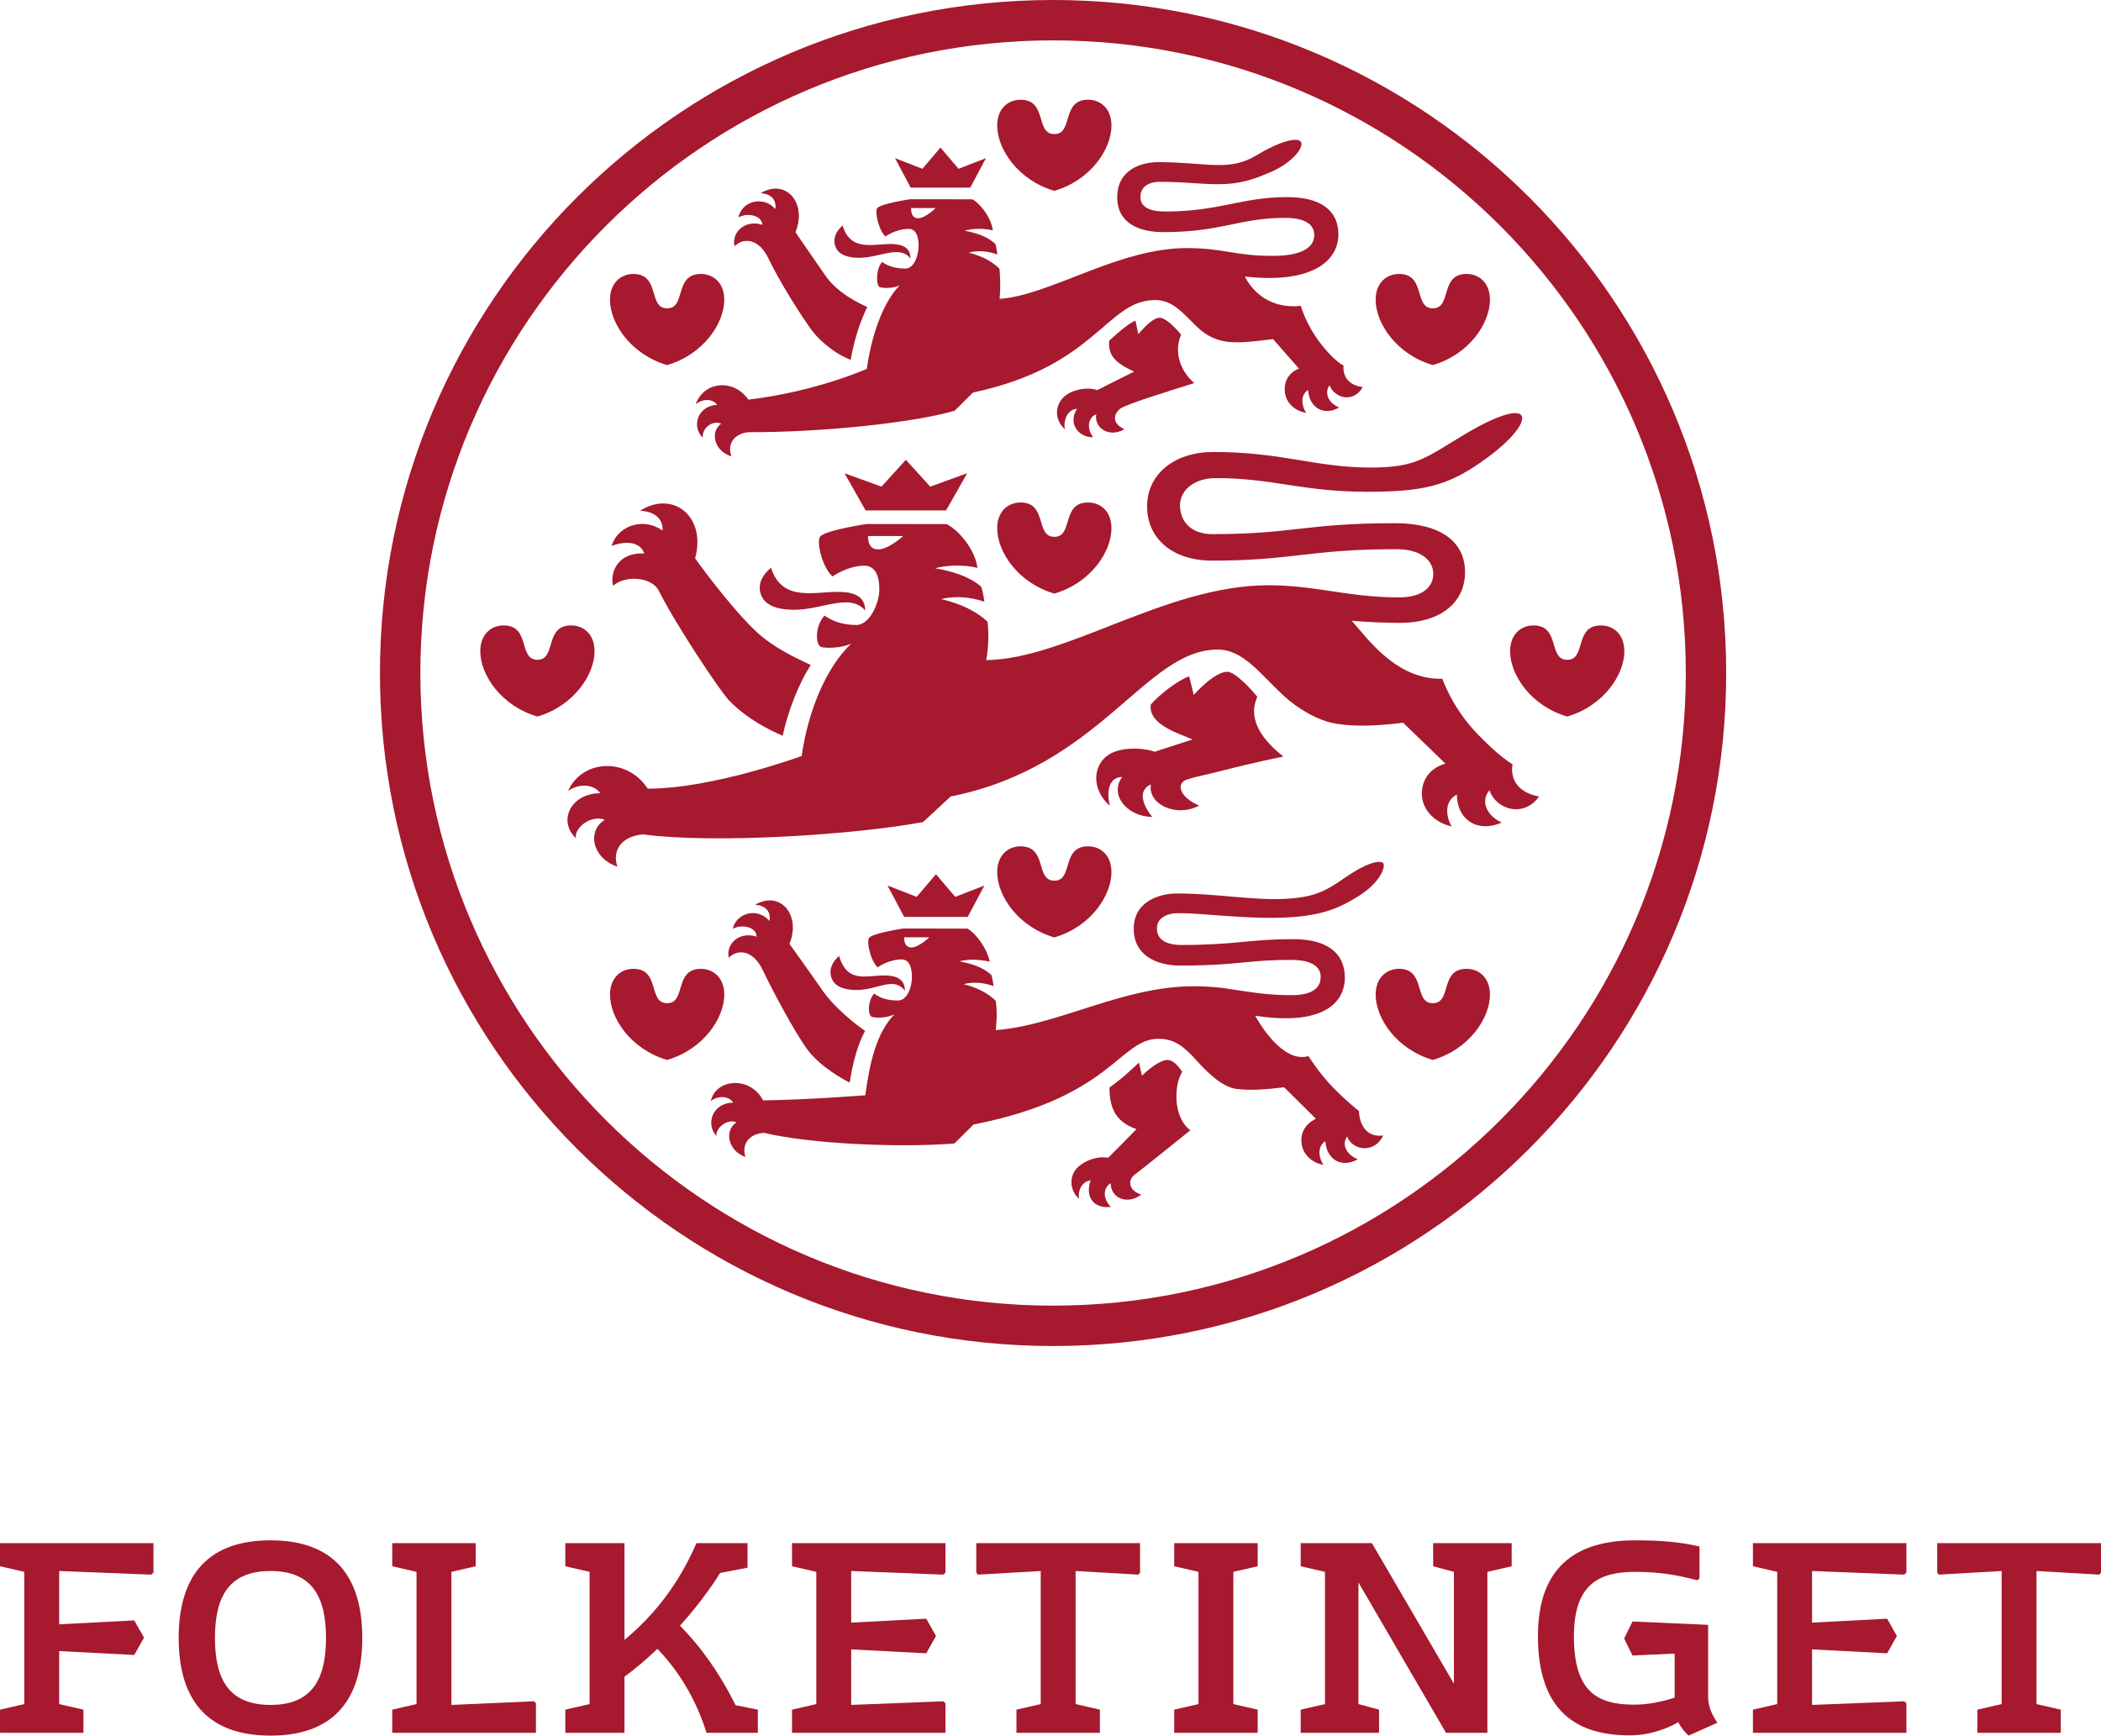 <?xml version="1.0" encoding="UTF-8"?>
<svg id="svg50" width="800" height="660.98" xmlns:cc="http://creativecommons.org/ns#" xmlns:dc="http://purl.org/dc/elements/1.1/" xmlns:rdf="http://www.w3.org/1999/02/22-rdf-syntax-ns#" version="1.1" viewBox="0 0 800 660.98" xmlns="http://www.w3.org/2000/svg">
 <link id="dark-mode" href="" rel="stylesheet" type="text/css"/>
 <style id="dark-mode-custom-style" type="text/css"/>
<!-- Generator: Sketch 50 (54983) - http://www.bohemiancoding.com/sketch -->
 <title id="title2">folketinget-vertical-color@1x</title>
 <desc id="desc4">Created with Sketch.</desc>
 <g id="folketinget-vertical-color" transform="matrix(4.79 0 0 4.79 -.21 -1.453)" fill="none" fill-rule="evenodd">
  <g id="Group-3" fill="#a6192e">
   <g id="Group-4" transform="translate(30)">
    <g id="Group-2" transform="translate(.202)">
     <path id="Fill-16" d="m38.607 82.265c-0.629-0.437-2.366-1.747-3.403-3.244-1.063-1.534-2.609-3.676-2.609-3.676 0.939-2.235-0.676-4.295-2.74-3.107 0.825 0.035 1.305 0.556 1.15 1.287-0.898-1.09-2.628-0.68-2.914 0.628 0.65-0.381 1.877-0.198 1.896 0.619-1.434-0.462-2.462 0.646-2.207 1.676 0.6-0.644 1.874-0.742 2.702 0.995 0.872 1.833 2.594 5.001 3.501 6.251 1.047 1.443 2.966 2.465 3.401 2.68 0.243-1.508 0.597-2.942 1.223-4.109"/>
     <path id="Fill-17" d="m32.061 58.797c0.371-1.749 1.196-4.031 2.231-5.619-0.773-0.385-2.939-1.297-4.452-2.769-2.236-2.176-4.742-5.716-4.742-5.716 0.916-3.317-1.766-5.459-4.386-3.775 1.037 0.013 1.874 0.572 1.794 1.57-1.369-1.019-3.482-0.535-4.053 1.221 1.07-0.405 2.273-0.379 2.601 0.602-2.052-0.125-2.758 1.479-2.473 2.563 0.982-0.868 3.076-0.698 3.622 0.384 1.416 2.811 4.835 7.914 5.548 8.684 1.694 1.83 4.309 2.855 4.309 2.855"/>
     <path id="Fill-18" d="m12.562 57.271c2.896-0.846 4.542-3.33 4.542-5.19 0-1.36-0.876-2.054-1.859-2.054-2.155 0-1.148 2.733-2.683 2.733s-0.528-2.733-2.685-2.733c-0.98 0-1.856 0.693-1.856 2.054 0 1.859 1.644 4.344 4.541 5.19"/>
     <path id="Fill-19" d="m22.874 84.574c2.897-0.846 4.542-3.33 4.542-5.19 0-1.36-0.876-2.053-1.858-2.053-2.154 0-1.148 2.733-2.684 2.733-1.535 0-0.527-2.733-2.683-2.733-0.982 0-1.858 0.693-1.858 2.053 0 1.86 1.644 4.344 4.541 5.19"/>
     <path id="Fill-20" d="m22.874 29.328c2.897-0.846 4.542-3.33 4.542-5.19 0-1.36-0.876-2.054-1.858-2.054-2.154 0-1.148 2.733-2.684 2.733-1.535 0-0.527-2.733-2.683-2.733-0.982 0-1.858 0.694-1.858 2.054 0 1.86 1.644 4.344 4.541 5.19"/>
     <path id="Fill-21" d="m38.135 20.801c1.636 0 3.197-1.054 4.084 0.047-0.011-0.831-0.583-1.099-1.353-1.138-1.448-0.075-3.4 0.705-4.043-1.477 0 0-1.002 0.77-0.524 1.779 0.288 0.607 1.062 0.789 1.835 0.789"/>
     <path id="Fill-22" d="m37.929 79.014c1.724 0 2.915-1.111 3.849 0.049-0.011-0.875-0.614-1.158-1.426-1.2-1.526-0.079-3.128 0.743-3.805-1.556 0 0-1.056 0.811-0.552 1.875 0.303 0.639 1.119 0.832 1.934 0.832"/>
     <path id="Fill-23" d="m97.108 50.028c-2.156 0-1.148 2.733-2.684 2.733-1.535 0-0.527-2.733-2.683-2.733-0.982 0-1.858 0.693-1.858 2.054 0 1.86 1.644 4.344 4.541 5.19 2.897-0.846 4.542-3.33 4.542-5.19 0-1.36-0.876-2.054-1.858-2.054"/>
     <path id="Fill-24" d="m53.654 42.985c-1.535 0-0.528-2.732-2.686-2.732-0.98 0-1.856 0.693-1.856 2.054 0 1.859 1.646 4.343 4.542 5.19 2.897-0.846 4.541-3.33 4.541-5.19 0-1.36-0.876-2.054-1.858-2.054-2.154 0-1.148 2.732-2.683 2.732"/>
     <path id="Fill-25" d="m53.654 15.476c2.897-0.846 4.541-3.33 4.541-5.19 0-1.36-0.876-2.054-1.858-2.054-2.154 0-1.148 2.733-2.683 2.733-1.535 0-0.528-2.733-2.686-2.733-0.98 0-1.856 0.694-1.856 2.054 0 1.859 1.646 4.343 4.542 5.19"/>
     <path id="Fill-26" d="m53.654 70.323c-1.535 0-0.528-2.733-2.686-2.733-0.98 0-1.856 0.694-1.856 2.054 0 1.86 1.646 4.344 4.542 5.19 2.897-0.846 4.541-3.33 4.541-5.19 0-1.36-0.876-2.054-1.858-2.054-2.154 0-1.148 2.733-2.683 2.733"/>
     <path id="Fill-27" d="m86.424 77.33c-2.156 0-1.148 2.733-2.684 2.733s-0.529-2.733-2.685-2.733c-0.98 0-1.858 0.694-1.858 2.054 0 1.86 1.646 4.344 4.543 5.19 2.897-0.846 4.542-3.33 4.542-5.19 0-1.36-0.876-2.054-1.858-2.054"/>
     <path id="Fill-28" d="m83.741 29.328c2.897-0.846 4.542-3.331 4.542-5.19 0-1.36-0.876-2.054-1.858-2.054-2.156 0-1.148 2.733-2.684 2.733s-0.529-2.733-2.685-2.733c-0.98 0-1.858 0.694-1.858 2.054 0 1.859 1.646 4.344 4.543 5.19"/>
     <polyline id="Fill-29" points="46.971 15.219 48.215 12.88 46.039 13.723 44.603 12.035 43.167 13.723 40.991 12.88 42.233 15.219 46.971 15.219"/>
     <path id="Fill-30" d="m60.011 93.719c0.43-0.302 4.456-3.556 4.456-3.556-1.331-0.95-1.361-3.505-0.642-4.642-0.264-0.395-0.708-0.946-1.155-0.946-0.805 0-2.054 1.251-2.054 1.251l-0.233-1.044c-0.21 0.18-0.682 0.652-1.17 1.068-0.595 0.506-1.179 0.922-1.179 0.922 0.018 1.369 0.308 2.679 2.151 3.302l-2.246 2.276c-0.968-0.158-1.871 0.265-2.382 0.72-0.738 0.657-0.732 1.837 0.062 2.553-0.114-0.512 0.127-1.357 0.922-1.48-0.465 1.334 0.24 2.274 1.603 2.115-0.576-0.565-0.696-1.452-0.007-1.892-0.018 1.185 1.325 1.763 2.428 0.915-1.056-0.34-1.056-1.17-0.554-1.562"/>
     <polyline id="Fill-31" points="46.768 73.203 48.093 70.708 45.774 71.608 44.243 69.809 42.712 71.608 40.393 70.708 41.718 73.203 46.768 73.203"/>
     <path id="Fill-32" d="m30.412 47.76c0.398 0.788 1.472 1.025 2.546 1.025 2.27 0 4.437-1.369 5.666 0.06-0.014-1.079-0.808-1.428-1.877-1.479-2.009-0.097-4.717 0.916-5.609-1.919 0 0-1.39 1-0.726 2.312"/>
     <polyline id="Fill-33" points="41.851 36.861 39.912 38.994 36.975 37.928 38.653 40.886 45.049 40.886 46.726 37.928 43.789 38.994 41.851 36.861"/>
     <path id="Fill-34" d="m57.951 60.32c-1.263 0.845-1.353 2.778 0.118 4.046-0.233-0.905-0.21-2.264 0.974-2.29-1.034 1.426 0.38 3.151 2.399 3.179-0.733-0.876-1.204-2.11-0.115-2.588-0.253 1.617 2.061 2.648 3.834 1.686-1.652-0.733-1.806-1.799-0.968-2.072 0.873-0.284 1.397-0.337 2.976-0.748 2.261-0.589 4.696-1.082 4.696-1.082-1.541-1.202-2.923-2.889-2.075-4.737-0.402-0.545-1.766-2.003-2.375-2.003-1.077 0-2.677 1.843-2.677 1.843l-0.366-1.482c-1.019 0.373-2.475 1.569-3.052 2.248-0.204 1.628 2.27 2.295 3.315 2.774l-2.996 0.974c-1.236-0.4-2.857-0.307-3.69 0.251"/>
     <path id="Fill-35" d="m39.649 43.982c-0.516 0-0.808-0.33-0.808-1.063h2.804s-1.168 1.063-1.996 1.063zm50.43 17.089s-1.102-0.622-2.918-2.548c-1.912-2.028-2.663-4.253-2.663-4.253-3.638 0.09-5.932-3.178-7.203-4.62l0.018 0.001c1.041 0.116 2.955 0.176 3.816 0.176 3.154 0 5.172-1.565 5.172-4.031 0-2.508-2.057-3.895-5.549-3.895-7.179 0-8.05 0.869-14.553 0.869-1.681 0-2.555-1.026-2.555-2.285 0-1.26 1.197-2.171 2.847-2.171 4.536 0 6.873 1.088 12.032 1.088 4.355 0 6.312-0.456 8.983-2.305 2.749-1.903 3.617-3.344 3.263-3.784-0.355-0.44-1.905-0.01-4.399 1.467-3.167 1.875-3.844 2.696-7.571 2.696-4.415 0-6.986-1.238-12.533-1.238-2.962 0-5.239 1.677-5.239 4.342 0 2.492 1.964 4.296 5.173 4.296 6.462 0 7.69-0.91 14.654-0.91 1.967 0 2.923 0.913 2.923 1.965 0 0.95-0.744 1.867-2.718 1.867-4.051 0-6.542-0.951-10.378-0.965l-0.003-0.001c-0.01 0-0.021 6.29e-4 -0.031 6.29e-4 -0.016 0-0.03-6.29e-4 -0.047-6.29e-4l0.004 0.002c-8.134 0.036-16.034 5.883-22.37 5.951 0 0 0.305-1.386 0.11-3.055-0.86-0.809-2.095-1.421-3.68-1.795 1.077-0.286 2.39-0.159 3.427 0.208-0.052-0.449-0.157-0.957-0.263-1.21-0.982-0.815-2.238-1.202-3.648-1.448 0.834-0.24 2.2-0.314 3.364-0.036-0.193-1.487-1.547-3.045-2.45-3.475l-6.356-0.009s-3.357 0.492-3.717 1.024c-0.264 0.391 0.143 2.365 0.997 3.139 1.034-0.669 1.954-0.851 2.521-0.851 0.86 0 1.204 0.775 1.204 1.883 0 1.107-0.775 2.832-1.822 2.832-1.138 0-1.936-0.327-2.538-0.748-0.793 0.875-0.713 2.363-0.259 2.501 0.301 0.095 1.553 0.125 2.389-0.277-2.105 2.01-3.461 5.546-3.945 8.942 0 0-7.102 2.607-12.239 2.594-1.593-2.475-5.176-2.372-6.33 0.177 0.783-0.558 2-0.603 2.563 0.187-2.328-6.3e-4 -3.408 2.184-1.94 3.575-0.145-0.853 1.246-1.897 2.3-1.461-1.424 0.858-1.037 3.036 0.997 3.725-0.435-1.303 0.33-2.412 2.019-2.566 5.721 0.763 16.828 0.031 22.278-0.977l2.192-2.034c11.949-2.385 15.45-11.684 21.228-11.684 2.036 0 3.398 1.957 5.21 3.636 1.19 1.102 2.778 2.014 4.152 2.248 1.859 0.317 3.992 0.111 5.38-0.068l3.365 3.252c-1.45 0.422-1.928 1.544-1.869 2.536 0.069 1.165 1.007 2.156 2.374 2.459-0.423-0.641-0.68-1.996 0.405-2.532 0.009 2.025 1.678 3.068 3.563 2.221-1.119-0.5-1.744-1.647-0.976-2.563 0.58 1.616 2.782 2.159 3.941 0.496-2.609-0.508-2.102-2.558-2.102-2.558z"/>
     <path id="Fill-36" d="m42.827 17.655c-0.359 0-0.563-0.251-0.563-0.809h1.954s-0.815 0.809-1.392 0.809zm33.818 11.718s-0.781-0.379-1.879-1.83c-1.138-1.506-1.52-2.921-1.52-2.921-2.341 0.245-3.767-1.01-4.452-2.333 5.226 0.592 7.439-1.167 7.439-3.344 0-1.956-1.462-2.97-4.065-2.97-3.663 0-5.36 1.144-9.692 1.144-1.415 0-1.98-0.447-1.98-1.167 0-0.72 0.578-1.194 1.535-1.194 2.297 0 3.836 0.278 5.402 0.164 0.94-0.069 1.89-0.279 3.02-0.775 2.025-0.748 3.069-2.114 2.81-2.552-0.26-0.438-1.734-0.041-3.531 1.05-0.751 0.456-1.451 0.666-2.2 0.743-1.452 0.151-3.084-0.193-5.62-0.193-1.434 0-3.259 0.65-3.259 2.787 0 2.136 1.826 2.776 3.677 2.776 4.67 0 5.981-1.134 9.692-1.134 1.054 0 2.294 0.255 2.294 1.368 0 1.112-1.243 1.654-3.261 1.654-3.174 0-3.833-0.614-6.879-0.617l-0.004-0.002c-5.436 0-10.885 3.772-14.875 4.039 0 0 0.125-0.946-0.004-2.399-0.573-0.575-1.396-1.011-2.451-1.277 0.718-0.204 1.593-0.113 2.283 0.148-0.035-0.32-0.104-0.68-0.175-0.861-0.654-0.58-1.491-0.855-2.43-1.029 0.556-0.172 1.465-0.224 2.241-0.026-0.129-1.058-1.031-2.167-1.633-2.473l-4.933-0.006s-2.392 0.35-2.632 0.729c-0.176 0.278 0.096 1.683 0.664 2.234 0.689-0.477 1.457-0.606 1.835-0.606 0.573 0 0.802 0.551 0.802 1.339 0 0.788-0.362 1.818-1.059 1.818-0.834 0-1.445-0.232-1.846-0.532-0.528 0.622-0.475 1.914-0.172 2.012 0.201 0.067 1.019 0.135 1.576-0.151-1.403 1.43-2.289 4.224-2.611 6.639 0 0-4.053 1.823-9.423 2.45-1.161-1.68-3.525-1.472-4.189 0.375 0.499-0.426 1.307-0.502 1.713 0.038-1.548 0.085-2.069 1.703-1.15 2.611-0.055-0.781 0.754-1.394 1.473-1.123-0.914 0.661-0.57 2.195 0.81 2.609-0.349-0.93 0.15-1.776 1.324-1.922v-6.29e-4c5.691 0.031 13.084-0.731 16.42-1.704l1.46-1.448c9.816-2.077 10.612-7.352 14.462-7.352 1.356 0 2.094 0.897 3.301 2.091 0.793 0.785 1.671 1.153 2.597 1.241 1.117 0.106 2.586-0.121 3.488-0.23l2.06 2.347c-0.943 0.374-1.206 1.196-1.117 1.897 0.103 0.822 0.773 1.477 1.697 1.621-0.313-0.433-0.549-1.381 0.145-1.818 0.104 1.437 1.265 2.09 2.476 1.391-0.769-0.296-1.24-1.077-0.774-1.768 0.464 1.117 1.954 1.387 2.643 0.147-1.759-0.225-1.521-1.706-1.521-1.706z"/>
     <path id="Fill-37" d="m42.29 75.632c-0.368 0-0.576-0.252-0.576-0.81h2.002s-0.834 0.81-1.425 0.81zm35.585 13.006s-0.929-0.705-2.084-1.893c-1.102-1.134-1.938-2.475-1.938-2.475-2.061 0.6-3.957-2.709-4.23-3.21 0.077 0.011 0.154 0.021 0.233 0.033 5.213 0.739 6.891-1.086 6.891-3.069 0-1.983-1.462-3.051-4.065-3.051-3.664 0-4.561 0.46-8.893 0.46-1.415 0-1.981-0.532-1.981-1.326 0-0.795 0.754-1.204 1.712-1.204 2.096 0 5.523 0.511 8.701 0.338 2.675-0.146 4.059-0.713 5.627-1.699 1.767-1.112 2.158-2.372 1.944-2.62-0.152-0.174-0.974-0.274-3.139 1.233-1.514 1.056-2.402 1.468-4.504 1.603-2.555 0.165-5.573-0.419-8.748-0.419-1.435 0-3.436 0.662-3.436 2.797 0 2.135 1.826 2.935 3.676 2.935 4.671 0 5.182-0.45 8.891-0.45 1.054 0 2.295 0.278 2.295 1.34s-0.938 1.463-2.331 1.463c-1.942 0-3.3-0.253-4.645-0.451-0.826-0.141-1.825-0.257-3.129-0.257-5.66 0-10.755 3.115-15.729 3.487 0 0 0.175-1.217 5e-3 -2.323-0.596-0.599-1.454-1.053-2.553-1.33 0.748-0.212 1.658-0.118 2.377 0.154-0.036-0.333-0.109-0.708-0.182-0.896-0.681-0.604-1.553-0.891-2.53-1.072 0.578-0.179 1.601-0.176 2.408 0.029-0.209-1.083-1.148-2.312-1.775-2.631l-5.107-0.007s-2.472 0.365-2.721 0.759c-0.183 0.29 0.099 1.752 0.692 2.326 0.717-0.496 1.498-0.631 1.891-0.631 0.597 0 0.836 0.574 0.836 1.394 0 0.82-0.376 1.874-1.102 1.874-0.941 0-1.486-0.242-1.903-0.554-0.55 0.648-0.496 1.757-0.179 1.852 0.383 0.115 1.219 0.092 1.799-0.205-1.459 1.489-1.984 3.925-2.32 6.441 0 0-4.401 0.352-8.128 0.409-1.008-1.956-3.759-1.745-4.153 0.048 0.541-0.418 1.385-0.456 1.781 0.128-1.616 0.009-2.24 1.667-1.329 2.66-0.105-0.632 0.856-1.413 1.59-1.094-0.985 0.642-0.705 2.256 0.71 2.757-0.316-0.986 0.239-1.83 1.468-1.922 3.676 0.875 10.621 1.201 15.143 0.848l1.52-1.508c11.064-2.177 11.569-6.817 14.72-6.817 1.302 0 2.072 0.685 3.076 1.8 0.9 1 2.064 2.073 3.131 2.19 1.129 0.123 2.153 0.061 3.762-0.134l2.526 2.502c-0.954 0.475-1.236 1.23-1.135 2.003 0.106 0.815 0.817 1.515 1.738 1.659-0.325-0.451-0.576-1.419 0.148-1.875 0.108 1.496 1.319 2.159 2.58 1.431-0.8-0.308-1.34-1.086-0.854-1.805 0.483 1.163 2.194 1.345 2.877-0.079-1.936 0.228-1.93-1.946-1.93-1.946z"/>
     <path id="Fill-38" d="m38.78 24.727c-0.692-0.323-2.363-1.101-3.344-2.517-1.063-1.534-2.376-3.444-2.376-3.444 0.939-2.235-0.676-4.295-2.74-3.107 0.826 0.035 1.306 0.556 1.15 1.287-0.898-1.09-2.628-0.68-2.914 0.628 0.65-0.38 1.877-0.198 1.896 0.619-1.434-0.462-2.462 0.646-2.207 1.676 0.6-0.644 1.874-0.742 2.702 0.996 0.872 1.832 2.638 4.637 3.501 5.785 0.708 0.943 2.032 1.912 3.018 2.256 0.252-1.438 0.694-2.942 1.314-4.179"/>
     <path id="Fill-39" d="m38.78 24.727c-0.692-0.323-2.363-1.101-3.344-2.517-1.063-1.534-2.376-3.444-2.376-3.444 0.939-2.235-0.676-4.295-2.74-3.107 0.826 0.035 1.306 0.556 1.15 1.287-0.898-1.09-2.628-0.68-2.914 0.628 0.65-0.38 1.877-0.198 1.896 0.619-1.434-0.462-2.462 0.646-2.207 1.676 0.6-0.644 1.874-0.742 2.702 0.996 0.872 1.832 2.656 4.624 3.501 5.785"/>
     <path id="Fill-40" d="m58.902 32.79c0.484-0.361 3.886-1.401 5.877-2.033-1.027-0.856-1.685-2.426-1.043-3.848-0.306-0.367-1.184-1.344-1.704-1.344-0.676 0-1.699 1.311-1.699 1.311l-0.232-1.085c-0.629 0.272-1.528 1.087-2.083 1.596-0.101 1.092 0.393 1.754 1.985 2.458l-2.942 1.474c-0.824-0.285-1.898-0.016-2.453 0.381-0.841 0.602-1.088 1.84-0.108 2.741-0.155-0.644 0.171-1.611 0.96-1.629-0.689 1.014-0.057 2.241 1.287 2.262-0.488-0.624-0.492-1.501 0.234-1.842-0.168 1.151 1.063 1.884 2.244 1.2-1.101-0.522-0.797-1.289-0.323-1.643"/>
     <path id="Fill-42" d="m53.554 0.303c-29.552 0-53.508 23.956-53.508 53.508 0 29.552 23.956 53.508 53.508 53.508 29.552 0 53.508-23.956 53.508-53.508 0-29.552-23.956-53.508-53.508-53.508zm0 3.21c27.734 0 50.297 22.564 50.297 50.297 0 27.734-22.564 50.298-50.297 50.298s-50.297-22.564-50.297-50.298c0-27.734 22.564-50.297 50.297-50.297z"/>
    </g>
   </g>
   <g id="Group" transform="translate(0,122.7)">
    <polyline id="Fill-1" points="12.243 2.64 12.067 2.795 4.747 2.506 4.747 6.743 10.714 6.433 11.49 7.807 10.714 9.183 4.747 8.873 4.747 13.086 6.676 13.53 6.676 15.37 0.044 15.37 0.044 13.53 1.974 13.086 1.974 2.573 0.044 2.129 0.044 0.289 12.243 0.289 12.243 2.64"/>
    <path id="Fill-2" d="m25.959 7.829c0-3.37-1.176-5.322-4.414-5.322s-4.414 1.952-4.414 5.322c0 3.371 1.176 5.324 4.414 5.324s4.414-1.953 4.414-5.324zm-11.711 0c0-5.145 2.484-7.762 7.297-7.762s7.298 2.617 7.298 7.762c0 5.147-2.485 7.764-7.298 7.764s-7.297-2.617-7.297-7.764z"/>
    <polyline id="Fill-3" points="42.648 13.019 42.648 15.37 31.225 15.37 31.225 13.53 33.154 13.086 33.154 2.573 31.225 2.129 31.225 0.289 37.857 0.289 37.857 2.129 35.928 2.573 35.928 13.153 42.493 12.864 42.648 13.019"/>
    <path id="Fill-4" d="m60.287 13.53v1.841h-4.08c-0.865-2.793-2.33-5.057-3.905-6.677-0.865 0.843-1.752 1.575-2.617 2.218v4.459h-4.702v-1.841l1.93-0.444v-10.513l-1.93-0.444v-1.84h4.702v7.695c2.395-1.996 4.304-4.435 5.724-7.695h4.058v1.952l-2.174 0.42c-0.908 1.442-2.018 2.883-3.193 4.192 1.642 1.664 3.171 3.792 4.414 6.322l1.774 0.355"/>
    <polyline id="Fill-5" points="67.707 2.506 67.707 6.61 73.674 6.298 74.45 7.673 73.674 9.049 67.707 8.738 67.707 13.153 75.027 12.864 75.204 13.019 75.204 15.37 63.004 15.37 63.004 13.53 64.935 13.086 64.935 2.573 63.004 2.129 63.004 0.289 75.204 0.289 75.204 2.64 75.027 2.795 67.707 2.506"/>
    <polyline id="Fill-6" points="90.67 2.64 90.538 2.795 85.549 2.506 85.549 13.086 87.478 13.53 87.478 15.37 80.845 15.37 80.845 13.53 82.774 13.086 82.774 2.506 77.785 2.795 77.651 2.64 77.651 0.289 90.67 0.289 90.67 2.64"/>
    <polyline id="Fill-7" points="98.088 2.573 98.088 13.086 100.02 13.53 100.02 15.37 93.385 15.37 93.385 13.53 95.315 13.086 95.315 2.573 93.385 2.129 93.385 0.289 100.02 0.289 100.02 2.129 98.088 2.573"/>
    <polyline id="Fill-8" points="120.21 2.129 118.28 2.573 118.28 15.37 114.99 15.37 108.03 3.415 108.03 13.086 109.67 13.53 109.67 15.37 103.44 15.37 103.44 13.53 105.37 13.086 105.37 2.573 103.44 2.129 103.44 0.289 109.1 0.289 115.62 11.466 115.62 2.573 113.97 2.129 113.97 0.289 120.21 0.289 120.21 2.129"/>
    <path id="Fill-9" d="m136.56 14.572-2.284 1.021c-0.287-0.267-0.598-0.621-0.821-1.065-0.82 0.465-2.172 1.044-3.881 1.044-4.103 0-7.275-1.821-7.275-7.898 0-5.344 2.86-7.606 7.717-7.606 1.931 0 3.484 0.11 5.124 0.487v2.55l-0.199 0.134c-1.575-0.421-3.016-0.665-4.901-0.665-2.863 0-4.881 0.954-4.881 5.124 0 4.436 1.886 5.434 4.792 5.434 1.198 0 2.307-0.267 3.215-0.554v-3.506l-3.349 0.155-0.664-1.353 0.664-1.353 6.011 0.265v5.723c0 0.886 0.378 1.508 0.731 2.062"/>
    <polyline id="Fill-10" points="144.09 2.506 144.09 6.61 150.06 6.298 150.83 7.673 150.06 9.049 144.09 8.738 144.09 13.153 151.41 12.864 151.59 13.019 151.59 15.37 139.39 15.37 139.39 13.53 141.32 13.086 141.32 2.573 139.39 2.129 139.39 0.289 151.59 0.289 151.59 2.64 151.41 2.795 144.09 2.506"/>
    <polyline id="Fill-11" points="167.06 2.64 166.92 2.795 161.93 2.506 161.93 13.086 163.86 13.53 163.86 15.37 157.23 15.37 157.23 13.53 159.16 13.086 159.16 2.506 154.17 2.795 154.04 2.64 154.04 0.289 167.06 0.289 167.06 2.64"/>
   </g>
  </g>
 </g>
</svg>
